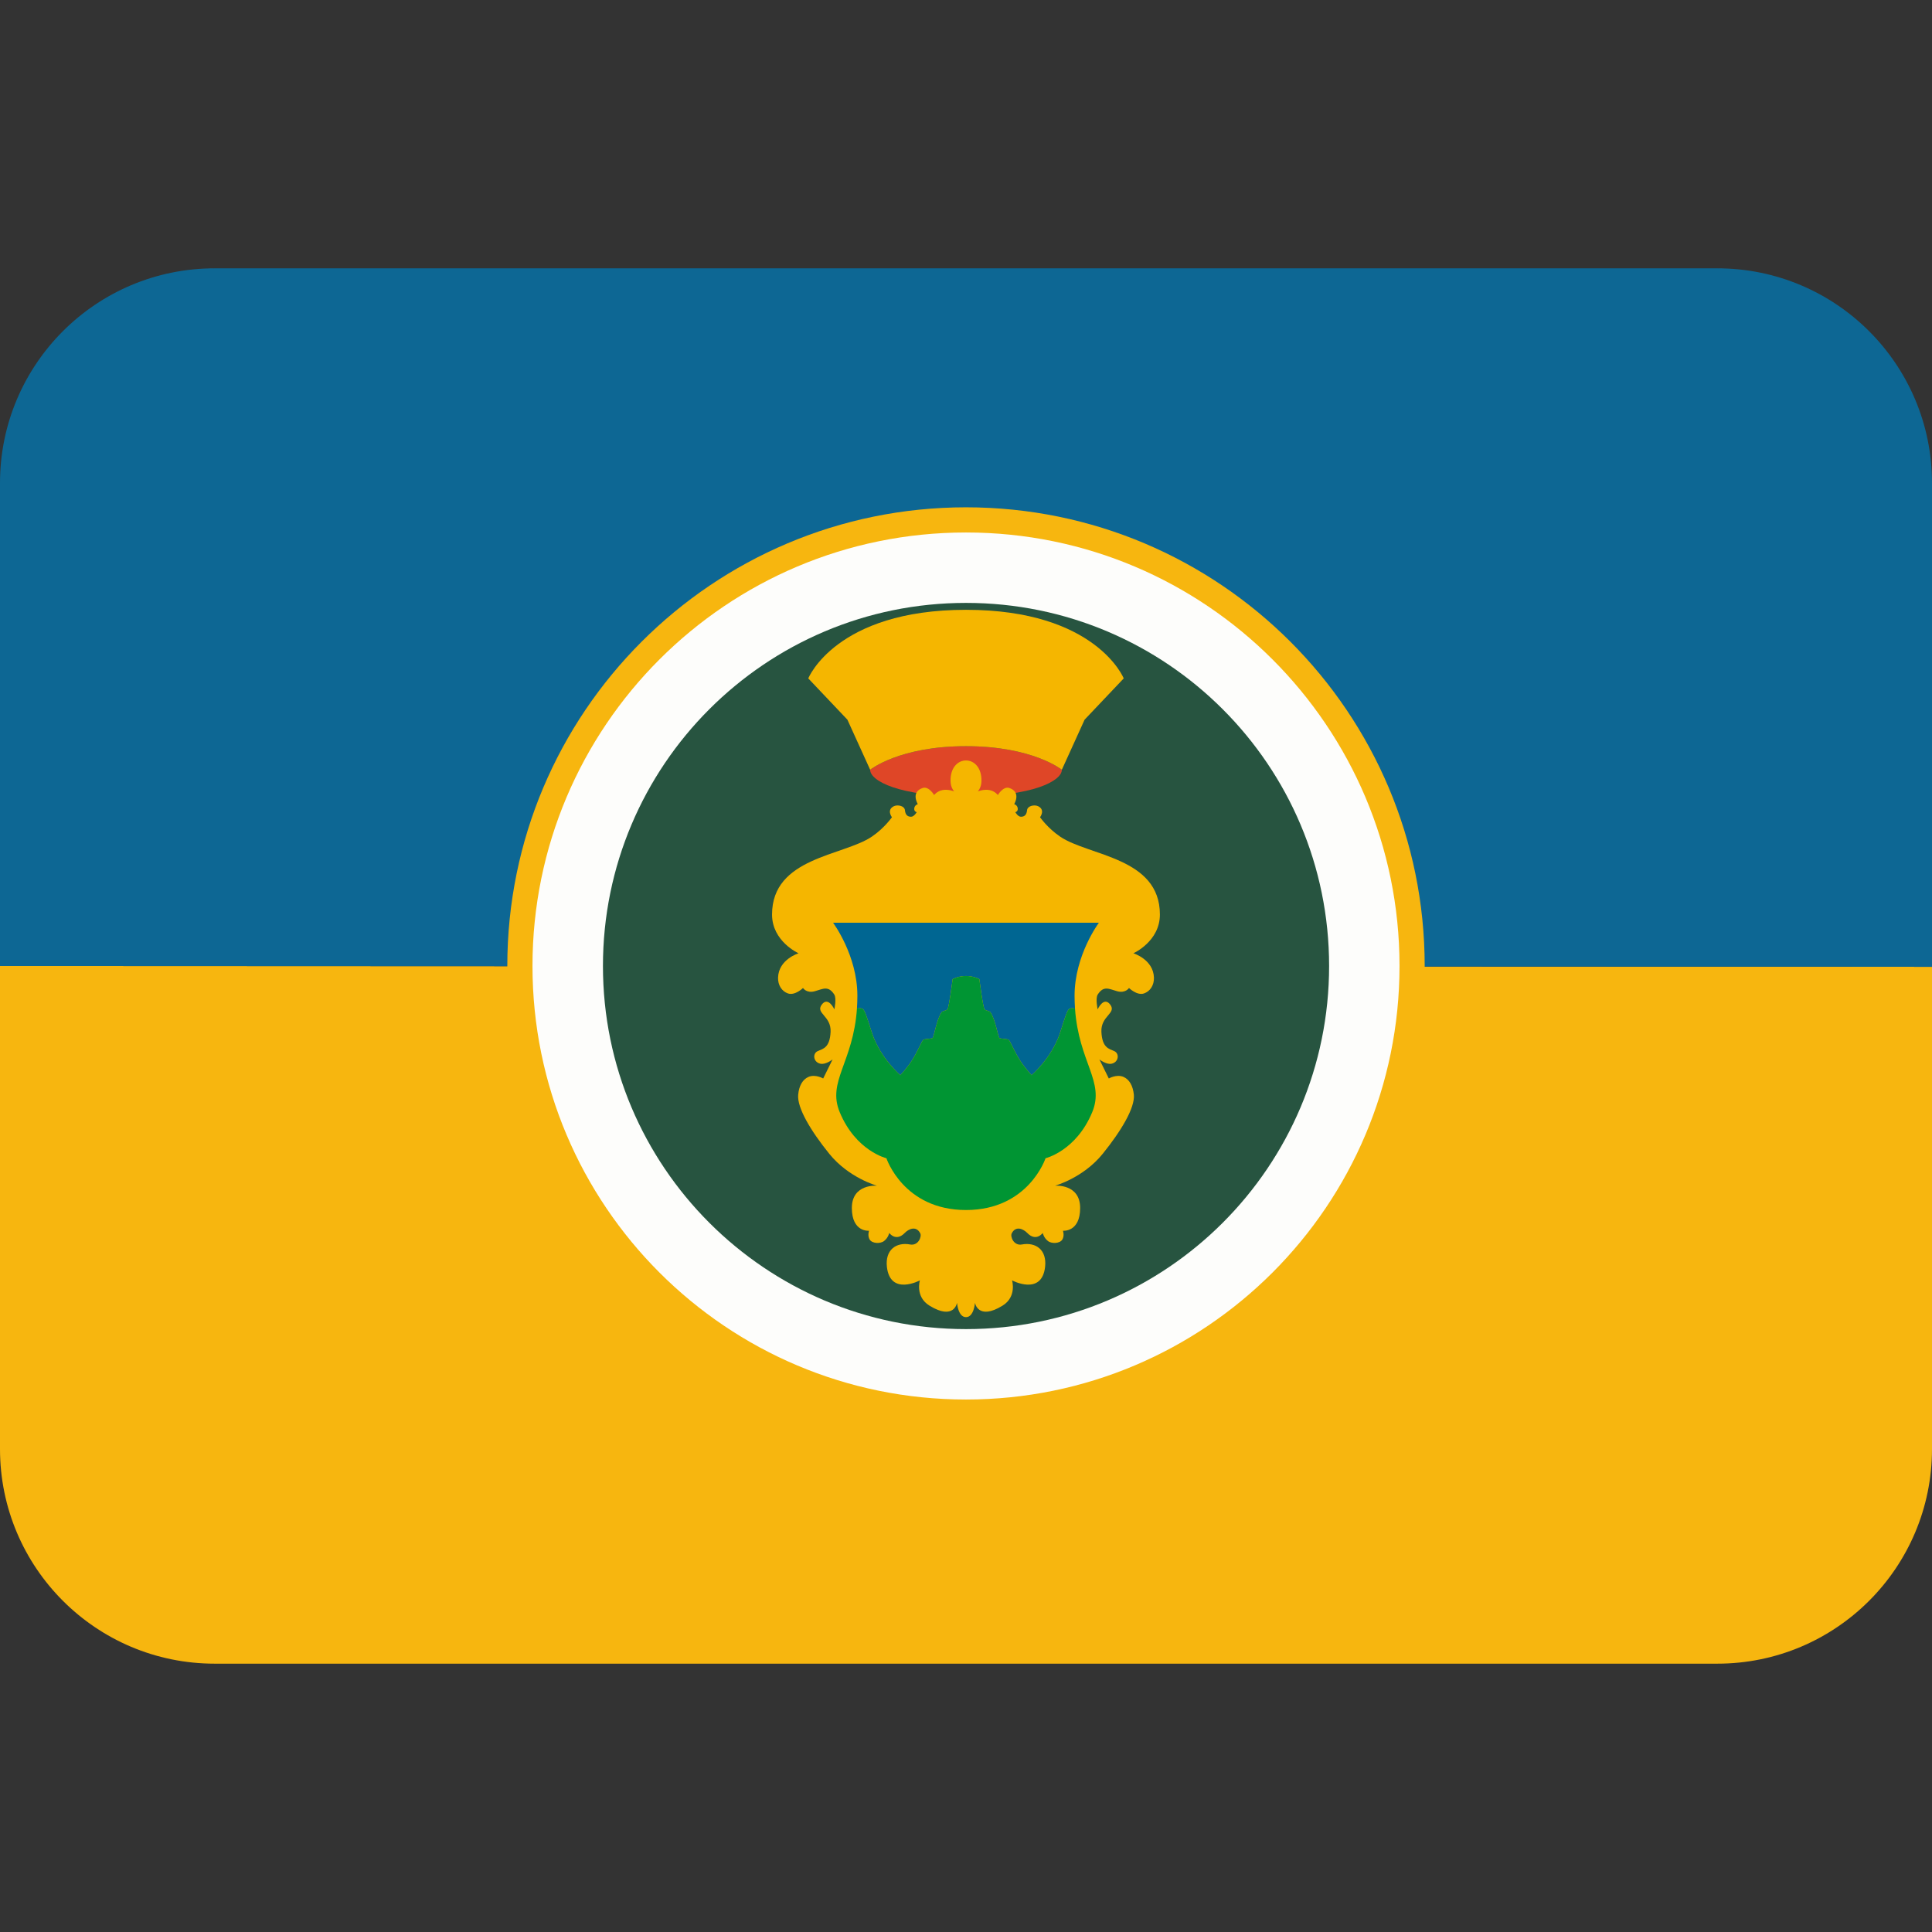 ﻿<svg xmlns:dc="http://purl.org/dc/elements/1.1/" xmlns:cc="http://creativecommons.org/ns#" xmlns:rdf="http://www.w3.org/1999/02/22-rdf-syntax-ns#" xmlns:svg="http://www.w3.org/2000/svg" xmlns="http://www.w3.org/2000/svg" viewBox="0 0 45 45" style="enable-background:new 0 0 45 45;" xml:space="preserve" version="1.1" id="svg2"><rect x="0" y="0" width="45" height="45" fill="#333333" stroke="none"/><defs id="defs6"><clipPath id="clipPath16" clipPathUnits="userSpaceOnUse"><path id="path18" d="M 0,36 36,36 36,0 0,0 0,36 Z"/></clipPath></defs><g transform="matrix(1.25,0,0,-1.25,0,45)" id="g10"><g id="g12"><g xmlns="http://www.w3.org/2000/svg" clip-path="url(#clipPath16)" id="g14"><g id="g30"><path id="path20" style="fill:#f7b60f;fill-opacity:1;fill-rule:nonzero;stroke:none" d="M 0,18 0,9 C 0,6.791 1.791,5 4,5 l 28,0 c 2.209,0 4,1.791 4,4 L 36,17.985 0,18 z"/><path id="path21" style="fill:#0d6794;fill-opacity:1;fill-rule:nonzero;stroke:none" d="m 36,17.985 0,9.015 c 0,2.209 -1.791,4 -4,4 l -28,0 c -2.209,0 -4,-1.791 -4,-4 l 0,-9 36,-0.015 z"/></g><g id="g34"><path id="path30" style="fill:#f7b60f;fill-opacity:1;fill-rule:nonzero;stroke:none" d="m 26.547,18 c 0,4.72 -3.826,8.547 -8.547,8.547 -4.72,0 -8.547,-3.827 -8.547,-8.547 0,-4.721 3.827,-8.547 8.547,-8.547 4.721,0 8.547,3.826 8.547,8.547"/><path id="path31" style="fill:#fdfdfb;fill-opacity:1;fill-rule:nonzero;stroke:none" d="m 26.078,18 c 0,4.461 -3.617,8.078 -8.078,8.078 -4.462,0 -8.078,-3.617 -8.078,-8.078 0,-4.461 3.616,-8.078 8.078,-8.078 4.461,0 8.078,3.617 8.078,8.078"/><path id="path32" style="fill:#275440;fill-opacity:1;fill-rule:nonzero;stroke:none" d="m 24.766,18 c 0,3.736 -3.029,6.766 -6.766,6.766 -3.736,0 -6.765,-3.03 -6.765,-6.766 0,-3.736 3.029,-6.766 6.765,-6.766 3.737,0 6.766,3.03 6.766,6.766"/><path id="path33" style="fill:#df4627;fill-opacity:1;fill-rule:nonzero;stroke:none" d="m 18,21.159 c 1.245,0 1.786,0.29 1.786,0.498 0,0 -0.541,0.439 -1.786,0.439 -1.245,0 -1.786,-0.439 -1.786,-0.439 0,-0.208 0.541,-0.498 1.786,-0.498"/><path id="path34" style="fill:#f5b600;fill-opacity:1;fill-rule:nonzero;stroke:none" d="m 18,22.096 c -1.245,0 -1.786,-0.439 -1.786,-0.439 l -0.424,0.933 -0.729,0.769 c 0,0 0.514,1.278 2.939,1.278 2.426,0 2.939,-1.278 2.939,-1.278 l -0.729,-0.769 -0.424,-0.933 c 0,0 -0.541,0.439 -1.786,0.439"/><path id="path35" style="fill:#f5b600;fill-opacity:1;fill-rule:nonzero;stroke:none" d="m 18,11.457 c -0.149,0 -0.167,0.267 -0.167,0.267 0,0 -0.055,-0.335 -0.513,-0.053 -0.273,0.167 -0.179,0.471 -0.179,0.471 0,0 -0.553,-0.295 -0.615,0.252 -0.035,0.316 0.172,0.465 0.433,0.417 0.151,-0.028 0.22,0.146 0.189,0.207 -0.076,0.149 -0.218,0.082 -0.289,0.008 -0.167,-0.172 -0.289,0 -0.289,0 0,0 -0.018,-0.089 -0.095,-0.149 -0.071,-0.057 -0.222,-0.049 -0.269,0.024 -0.045,0.072 -0.013,0.166 -0.013,0.166 0,0 -0.32,-0.032 -0.32,0.424 0,0.456 0.468,0.415 0.468,0.415 0,0 -0.525,0.145 -0.888,0.594 -0.349,0.432 -0.602,0.859 -0.58,1.1 0.015,0.17 0.084,0.287 0.193,0.334 0.13,0.054 0.273,-0.03 0.273,-0.03 l 0.175,0.355 c 0,0 -0.128,-0.101 -0.226,-0.08 -0.133,0.027 -0.153,0.189 -0.051,0.235 0.102,0.045 0.226,0.063 0.24,0.36 0.013,0.298 -0.287,0.343 -0.165,0.506 0.121,0.163 0.235,-0.088 0.235,-0.088 0,0 0.045,0.204 -0.002,0.277 -0.112,0.172 -0.212,0.102 -0.365,0.06 -0.153,-0.041 -0.217,0.061 -0.217,0.061 0,0 -0.148,-0.145 -0.279,-0.102 -0.117,0.04 -0.19,0.156 -0.186,0.295 0.009,0.34 0.382,0.454 0.382,0.454 0,0 -0.494,0.22 -0.494,0.722 0,1.066 1.326,1.09 1.859,1.451 0.235,0.159 0.375,0.362 0.375,0.362 0,0 -0.103,0.133 0.031,0.203 0.071,0.037 0.203,0.011 0.211,-0.072 0.009,-0.083 0.044,-0.122 0.115,-0.122 0.056,0 0.105,0.085 0.105,0.085 0,0 -0.054,0.01 -0.046,0.073 0.008,0.061 0.066,0.077 0.066,0.077 0,0 -0.138,0.226 0.092,0.301 0.114,0.037 0.212,-0.131 0.212,-0.131 0,0 0.055,0.073 0.157,0.092 0.108,0.02 0.218,-0.025 0.218,-0.025 0,0 -0.067,0.064 -0.069,0.192 -0.005,0.259 0.142,0.385 0.288,0.385 0.146,0 0.293,-0.126 0.288,-0.385 -0.002,-0.128 -0.069,-0.192 -0.069,-0.192 0,0 0.11,0.045 0.218,0.025 0.102,-0.019 0.157,-0.092 0.157,-0.092 0,0 0.098,0.168 0.212,0.131 0.23,-0.075 0.092,-0.301 0.092,-0.301 0,0 0.058,-0.016 0.066,-0.077 0.008,-0.063 -0.045,-0.073 -0.045,-0.073 0,0 0.048,-0.085 0.104,-0.085 0.071,0 0.106,0.039 0.115,0.122 0.008,0.083 0.14,0.109 0.211,0.072 0.133,-0.07 0.031,-0.203 0.031,-0.203 0,0 0.14,-0.203 0.375,-0.362 0.533,-0.361 1.858,-0.385 1.858,-1.451 0,-0.502 -0.494,-0.722 -0.494,-0.722 0,0 0.373,-0.114 0.383,-0.454 0.004,-0.139 -0.068,-0.255 -0.187,-0.295 -0.129,-0.043 -0.278,0.102 -0.278,0.102 0,0 -0.064,-0.102 -0.218,-0.061 -0.152,0.042 -0.253,0.112 -0.364,-0.06 -0.047,-0.073 -0.002,-0.277 -0.002,-0.277 0,0 0.113,0.251 0.235,0.088 0.122,-0.163 -0.178,-0.208 -0.165,-0.506 0.014,-0.297 0.138,-0.315 0.24,-0.36 0.101,-0.046 0.082,-0.208 -0.051,-0.235 -0.098,-0.021 -0.226,0.08 -0.226,0.08 l 0.175,-0.355 c 0,0 0.143,0.084 0.273,0.03 0.109,-0.047 0.177,-0.164 0.194,-0.334 0.021,-0.241 -0.232,-0.668 -0.581,-1.1 -0.363,-0.449 -0.888,-0.594 -0.888,-0.594 0,0 0.468,0.041 0.468,-0.415 0,-0.456 -0.32,-0.424 -0.32,-0.424 0,0 0.032,-0.094 -0.013,-0.166 -0.047,-0.073 -0.198,-0.081 -0.269,-0.024 -0.077,0.06 -0.095,0.149 -0.095,0.149 0,0 -0.122,-0.172 -0.289,0 -0.072,0.074 -0.213,0.141 -0.289,-0.008 -0.031,-0.061 0.038,-0.235 0.189,-0.207 0.261,0.048 0.468,-0.101 0.433,-0.417 -0.062,-0.547 -0.616,-0.252 -0.616,-0.252 0,0 0.094,-0.304 -0.177,-0.471 -0.459,-0.282 -0.514,0.053 -0.514,0.053 0,0 -0.018,-0.267 -0.167,-0.267"/><path id="path36" style="fill:#006692;fill-opacity:1;fill-rule:nonzero;stroke:none" d="m 15.968,17.208 c 0,0 0.091,0.017 0.116,-0.014 0.046,-0.051 0.097,-0.245 0.168,-0.454 0.152,-0.455 0.524,-0.775 0.524,-0.775 0,0 0.129,0.135 0.227,0.291 0.102,0.164 0.174,0.349 0.203,0.37 0.024,0.017 0.158,0.015 0.174,0.035 0.027,0.035 0.073,0.345 0.167,0.479 0.016,0.021 0.086,0.03 0.106,0.05 0.031,0.033 0.098,0.565 0.098,0.565 0,0 0.106,0.059 0.249,0.059 0.143,0 0.249,-0.059 0.249,-0.059 0,0 0.067,-0.532 0.098,-0.565 0.02,-0.02 0.09,-0.029 0.106,-0.05 0.094,-0.134 0.14,-0.444 0.167,-0.479 0.015,-0.02 0.15,-0.018 0.174,-0.035 0.028,-0.021 0.1,-0.206 0.203,-0.37 0.097,-0.156 0.226,-0.291 0.226,-0.291 0,0 0.372,0.32 0.525,0.775 0.07,0.209 0.122,0.403 0.167,0.454 0.025,0.031 0.116,0.014 0.116,0.014 -0.005,0.076 -0.008,0.155 -0.008,0.239 0,0.753 0.453,1.359 0.453,1.359 l -4.953,0 c 0,0 0.453,-0.606 0.453,-1.359 0,-0.084 -0.003,-0.163 -0.008,-0.239"/><path id="path37" style="fill:#009533;fill-opacity:1;fill-rule:nonzero;stroke:none" d="m 15.968,17.208 c 0,0 0.091,0.017 0.116,-0.014 0.046,-0.051 0.097,-0.245 0.168,-0.454 0.152,-0.455 0.524,-0.775 0.524,-0.775 0,0 0.129,0.135 0.227,0.291 0.102,0.164 0.174,0.349 0.203,0.37 0.024,0.017 0.158,0.015 0.174,0.035 0.027,0.035 0.073,0.345 0.167,0.479 0.016,0.021 0.086,0.03 0.106,0.05 0.031,0.033 0.098,0.565 0.098,0.565 0,0 0.106,0.059 0.249,0.059 0.143,0 0.249,-0.059 0.249,-0.059 0,0 0.067,-0.532 0.098,-0.565 0.02,-0.02 0.09,-0.029 0.106,-0.05 0.094,-0.134 0.14,-0.444 0.167,-0.479 0.015,-0.02 0.15,-0.018 0.174,-0.035 0.028,-0.021 0.1,-0.206 0.203,-0.37 0.097,-0.156 0.226,-0.291 0.226,-0.291 0,0 0.372,0.32 0.525,0.775 0.07,0.209 0.122,0.403 0.167,0.454 0.025,0.031 0.116,0.014 0.116,0.014 0.07,-1.007 0.559,-1.359 0.321,-1.932 -0.3,-0.723 -0.87,-0.858 -0.87,-0.858 0,0 -0.317,-0.965 -1.482,-0.965 -1.165,0 -1.483,0.965 -1.483,0.965 0,0 -0.57,0.135 -0.87,0.858 -0.238,0.573 0.252,0.925 0.321,1.932"/></g></g></g></g></svg>